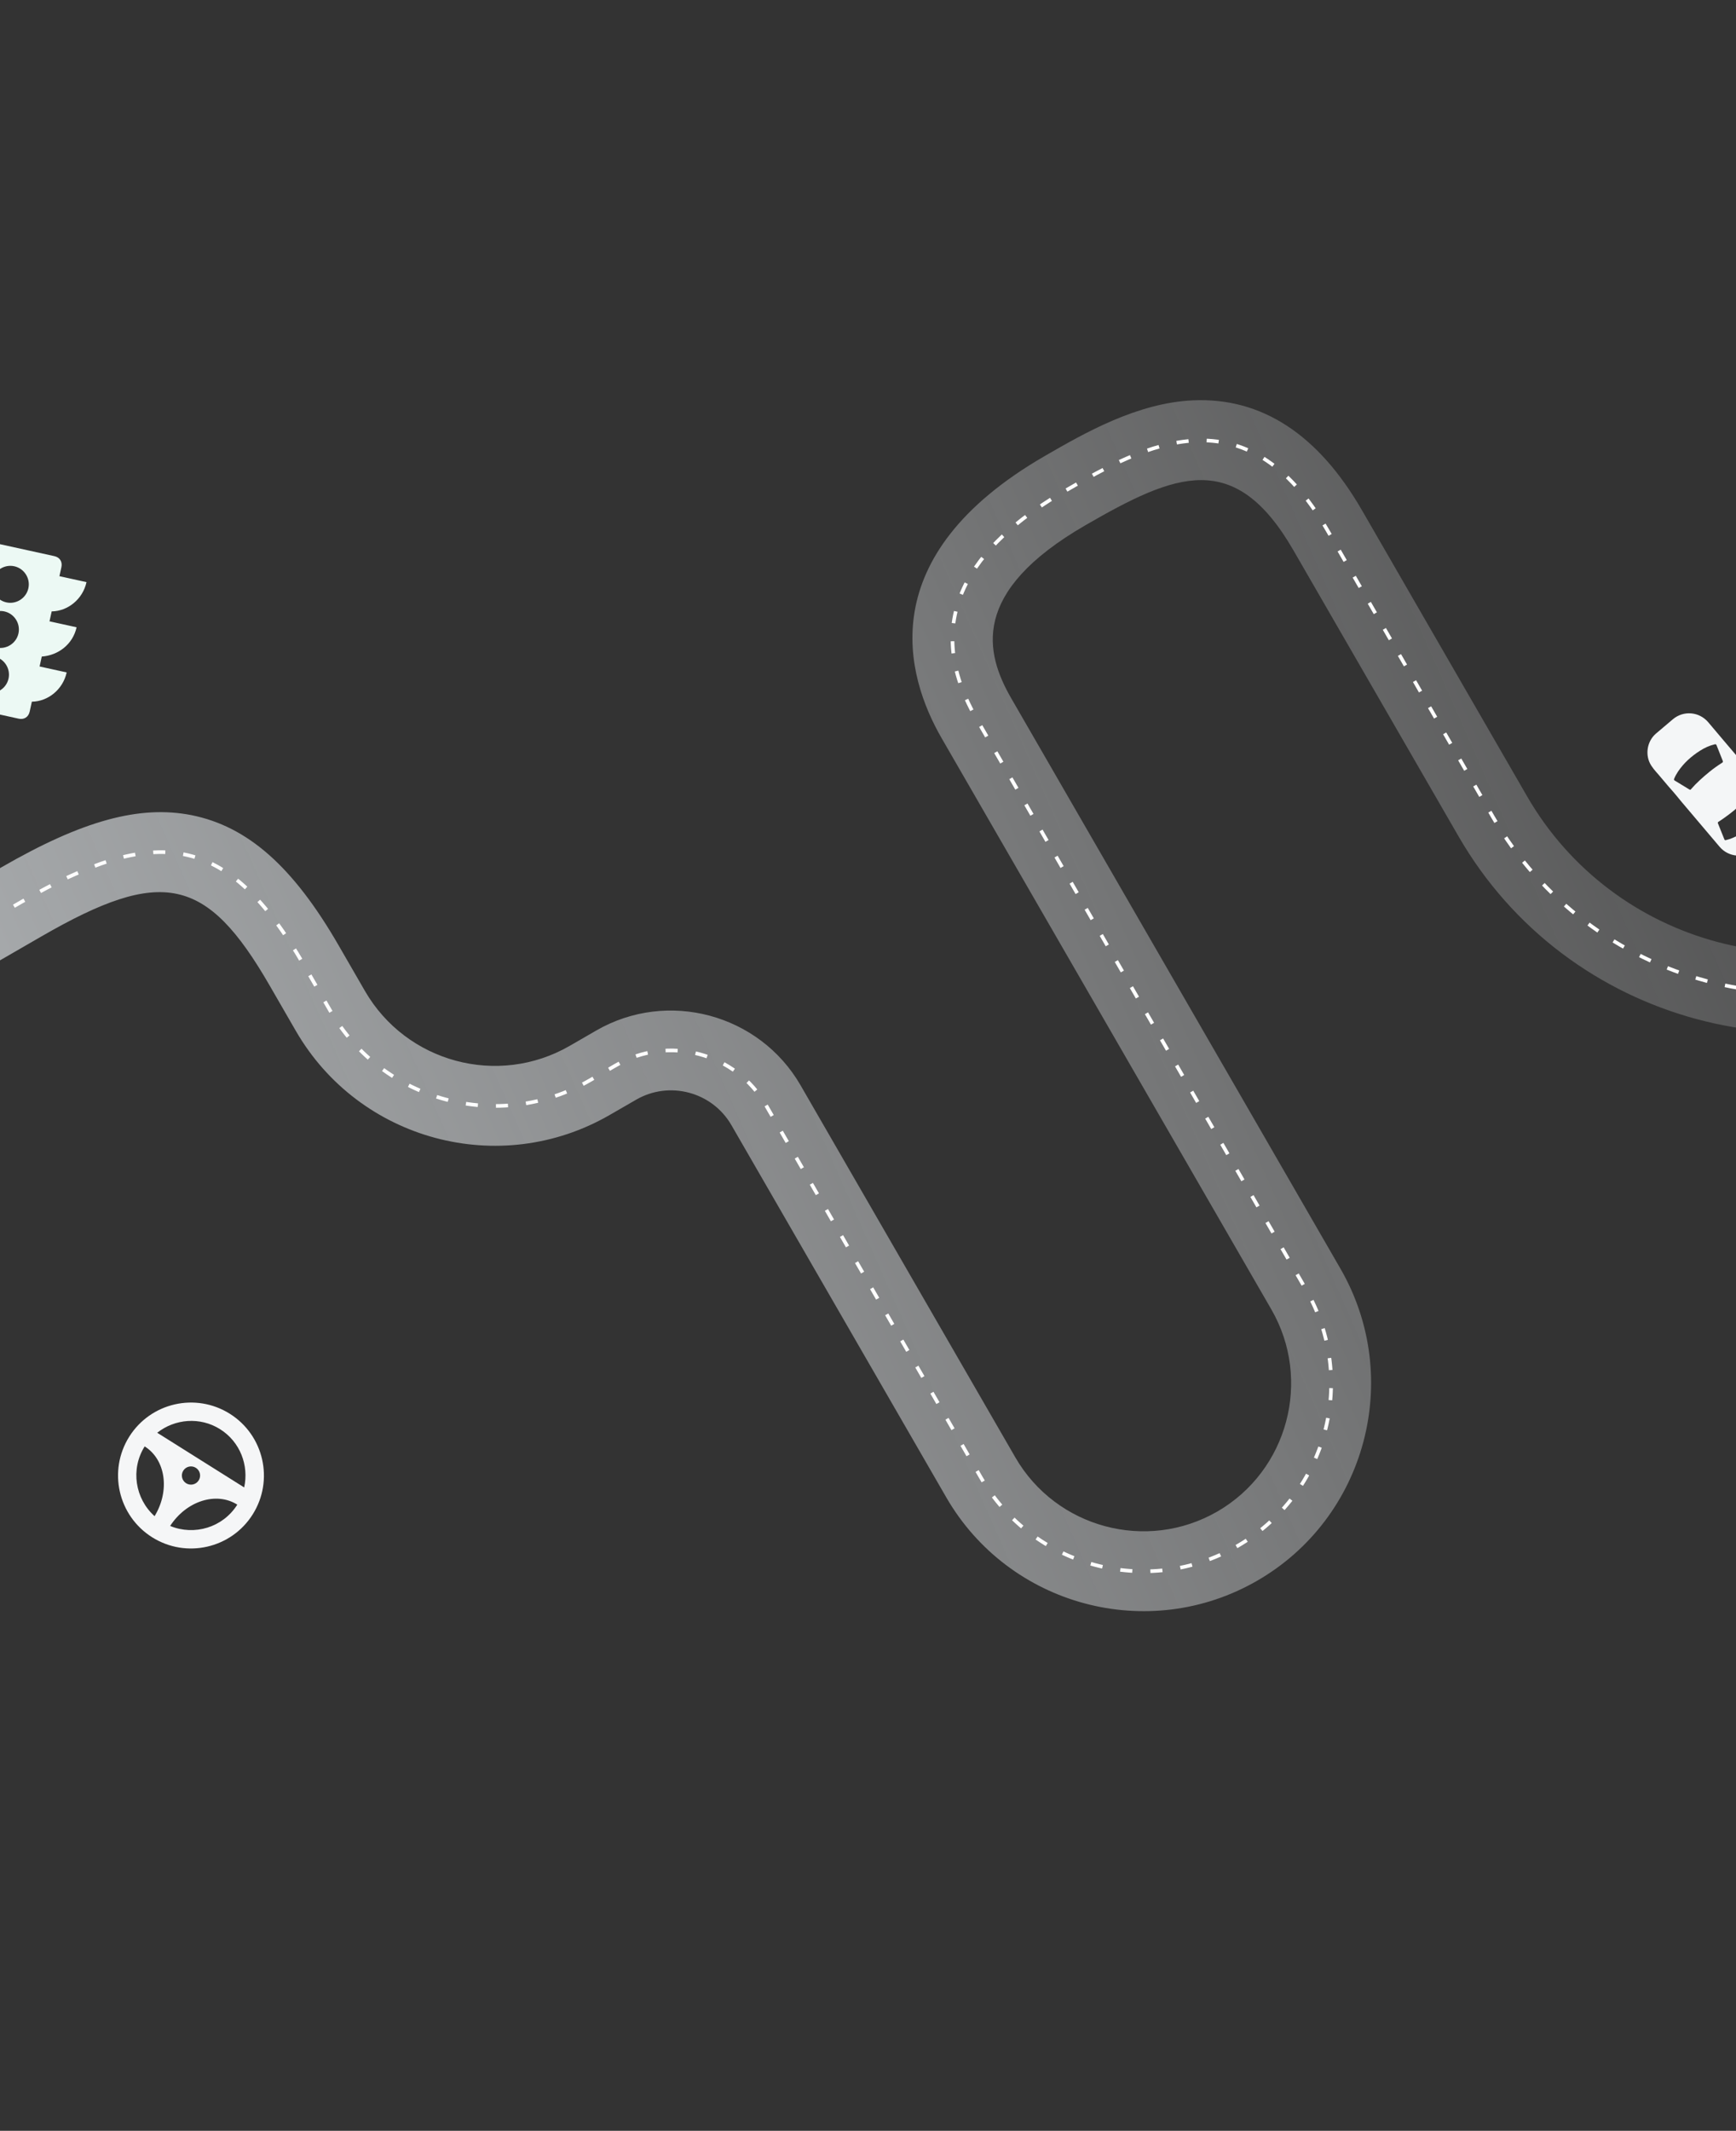 <svg width="1440" height="1767" viewBox="0 0 1440 1767" fill="none" xmlns="http://www.w3.org/2000/svg">
    <rect x="0" y="0" width="1440" height="1767" fill="#333333" stroke="none"/>
    <path d="M1666.27 729.522L1699.39 786.878L1654.43 812.832C1499.05 902.541 1299.61 849.043 1209.85 693.578L1072.86 456.307C1024.24 372.084 975.194 392.35 900.37 435.549C804.427 490.942 817.154 541.554 838.94 579.288L1112.22 1052.62C1164.03 1143.06 1133.07 1258.74 1042.86 1310.82C952.644 1362.91 836.977 1331.88 784.866 1241.62L606.745 933.108C590.711 905.336 555.186 896.062 527.73 911.913L505.705 924.629C414.589 977.235 297.97 945.954 245.336 854.788L223.55 817.054C171.439 726.794 134.277 718.867 34.412 776.525L-229.886 929.117L-263 871.761L1.297 719.169C68.579 680.324 115.885 667.501 159.013 676.009C205.473 685.409 243.055 718.451 280.875 783.958L302.661 821.692C336.995 881.161 413.154 901.589 472.591 867.274L494.616 854.558C553.751 820.416 629.91 840.845 664.07 900.012L842.19 1208.53C876.002 1267.09 951.209 1287.26 1009.74 1253.47C1068.27 1219.68 1088.41 1144.46 1054.59 1085.89L781.139 612.257C751.336 560.637 722.563 461.33 866.78 378.066C899.063 359.427 943.112 333.995 989.822 331.983C1046.34 329.54 1093.29 359.991 1129.71 423.083L1266.7 660.354C1338.16 784.122 1497.14 826.767 1620.84 755.349L1666.1 729.22L1666.27 729.522Z" fill="url(#paint0_linear)"/>
    <path d="M1655.68 773.877L1637.57 784.328C1497.58 865.153 1318.91 816.971 1238.21 677.204L1101.22 439.932C1033.6 322.806 949.284 369.072 883.511 407.046C817.739 445.019 757.69 505.448 809.976 596.01L1083.26 1069.35C1126.3 1143.91 1100.82 1239.12 1026.3 1282.15C951.776 1325.17 856.577 1299.64 813.528 1225.07L635.408 916.56C610.311 873.09 554.619 858.152 511.173 883.235L489.148 895.951C413.721 939.499 317.57 913.708 273.998 838.24L252.213 800.506C188.075 689.417 128.883 683.744 17.854 747.847L-228.34 889.987" stroke="white" stroke-width="3" stroke-miterlimit="10" stroke-dasharray="10 15"/>
    <path d="M190.62 1172.38C162.334 1154.6 124.982 1163.12 107.2 1191.4C89.418 1219.69 97.934 1257.04 126.22 1274.82C154.506 1292.6 191.857 1284.09 209.639 1255.8C227.422 1227.52 218.906 1190.17 190.62 1172.38ZM182.57 1185.19C199.238 1195.67 206.567 1215.26 202.535 1233.47L130.405 1188.13C145.072 1176.6 165.901 1174.71 182.57 1185.19ZM154.395 1230.01C150.857 1227.78 149.793 1223.12 152.017 1219.58C154.241 1216.04 158.907 1214.98 162.445 1217.2C165.982 1219.42 167.046 1224.09 164.822 1227.63C162.598 1231.17 157.932 1232.23 154.395 1230.01ZM120.005 1199.45C137.5 1210.45 141.07 1236.22 128.225 1257.31C112.069 1242.83 108.079 1218.42 120.005 1199.45ZM141.132 1265.43C154.573 1244.71 179.34 1236.75 196.834 1247.75C184.908 1266.72 161.188 1273.71 141.132 1265.43Z" fill="#F5F6F7"/>
    <path d="M63.528 520.185L41.064 515.249L42.874 507.013C56.261 506.814 68.628 496.972 71.754 482.744L49.29 477.809L50.935 470.321C51.922 465.828 49.585 462.175 45.092 461.188L-14.813 448.027C-19.306 447.04 -22.959 449.377 -23.946 453.87L-25.591 461.358L-48.055 456.422C-51.181 470.65 -43.914 484.021 -32.007 490.561L-33.817 498.798L-56.281 493.863C-59.407 508.09 -52.14 521.461 -40.233 528.002L-42.042 536.239L-64.507 531.303C-67.632 545.531 -60.365 558.901 -48.458 565.442L-50.268 573.679C-51.255 578.172 -48.918 581.825 -44.425 582.812L15.48 595.973C19.973 596.96 23.626 594.623 24.613 590.13L26.422 581.893C39.81 581.695 52.177 571.853 55.303 557.625L32.838 552.69L34.648 544.453C48.2 543.506 60.403 534.412 63.528 520.185ZM-11.182 574.417C-19.419 572.607 -24.678 564.387 -22.868 556.15C-21.059 547.913 -12.839 542.655 -4.602 544.464C3.635 546.274 8.894 554.494 7.084 562.731C5.274 570.968 -2.946 576.226 -11.182 574.417ZM-2.957 536.976C-11.194 535.167 -16.452 526.947 -14.643 518.71C-12.833 510.473 -4.613 505.214 3.624 507.024C11.861 508.833 17.119 517.053 15.31 525.29C13.5 533.527 5.28 538.786 -2.957 536.976ZM5.269 499.536C-2.968 497.726 -8.227 489.506 -6.417 481.269C-4.608 473.032 3.612 467.774 11.849 469.583C20.086 471.393 25.345 479.613 23.535 487.85C21.726 496.087 13.506 501.345 5.269 499.536Z" fill="#ECF9F4"/>
    <path d="M1456.17 645.215C1450.72 638.78 1445.27 632.346 1439.82 625.912C1435.66 621.005 1433.01 617.91 1429.26 613.482C1425.21 608.629 1421.1 603.805 1417 598.965C1409.48 590.091 1396.48 588.996 1387.61 596.475C1382.94 600.428 1378.24 604.378 1373.59 608.35C1366.02 614.83 1364.28 626.49 1369.7 634.868C1372.08 638.584 1375.26 641.669 1378.03 645.095C1379.97 647.471 1381.94 649.795 1383.96 652.106C1390.34 659.236 1392.32 661.97 1394.36 664.379C1402.77 674.309 1411.16 684.22 1419.57 694.149C1421.85 696.838 1424.13 699.527 1426.4 702.216C1433.84 710.958 1446.86 712.037 1455.63 704.675C1460.29 700.757 1464.92 696.837 1469.56 692.882C1478.13 685.556 1479.24 672.611 1472.03 663.941C1469.41 660.778 1466.71 657.661 1464.05 654.53C1461.42 651.418 1458.78 648.307 1456.17 645.215ZM1452.82 684.761C1448.59 688.34 1445.52 690.514 1442.22 692.384C1438.92 694.253 1435.49 695.773 1431.78 696.643C1431.17 696.79 1430.67 696.855 1430.36 696.097C1428.6 691.648 1426.83 687.214 1425.03 682.798C1424.78 682.187 1424.94 681.79 1425.5 681.443C1428.7 679.459 1431.73 677.191 1434.74 674.941C1440.73 670.455 1446.09 665.292 1451.15 659.783C1451.86 659.02 1452.34 658.88 1453.24 659.437C1456.94 661.709 1460.65 663.909 1464.34 666.162C1465.97 667.154 1465.97 667.154 1465.17 668.856C1465.1 669.011 1465.02 669.147 1464.96 669.302C1461.77 675.895 1456.95 681.158 1452.82 684.761ZM1402.47 654.675C1402.25 655.122 1401.78 654.958 1401.25 654.646C1397.24 652.206 1393.25 649.75 1389.22 647.327C1388.55 646.932 1388.41 646.492 1388.7 645.784C1389.55 643.711 1390.62 641.782 1391.85 639.919C1396.66 632.746 1402.97 627.107 1410.22 622.512C1413.99 620.11 1418 618.264 1422.38 617.233C1423.18 617.05 1423.57 617.243 1423.88 618.037C1425.54 622.335 1427.24 626.602 1428.98 630.871C1429.34 631.722 1429.14 632.117 1428.41 632.574C1424.81 634.865 1421.32 637.326 1418 640.033C1412.56 644.476 1407.3 649.129 1402.47 654.675Z" fill="#F4F6F7"/>
    <defs>
        <linearGradient id="paint0_linear" x1="-763" y1="1533.3" x2="2355" y2="155.801" gradientUnits="userSpaceOnUse">
            <stop stop-color="#D7DDE1"/>
            <stop offset="0.713" stop-color="#EFF1F3" stop-opacity="0.16"/>
            <stop offset="1" stop-color="#D7DDE1"/>
        </linearGradient>
    </defs>
</svg>
